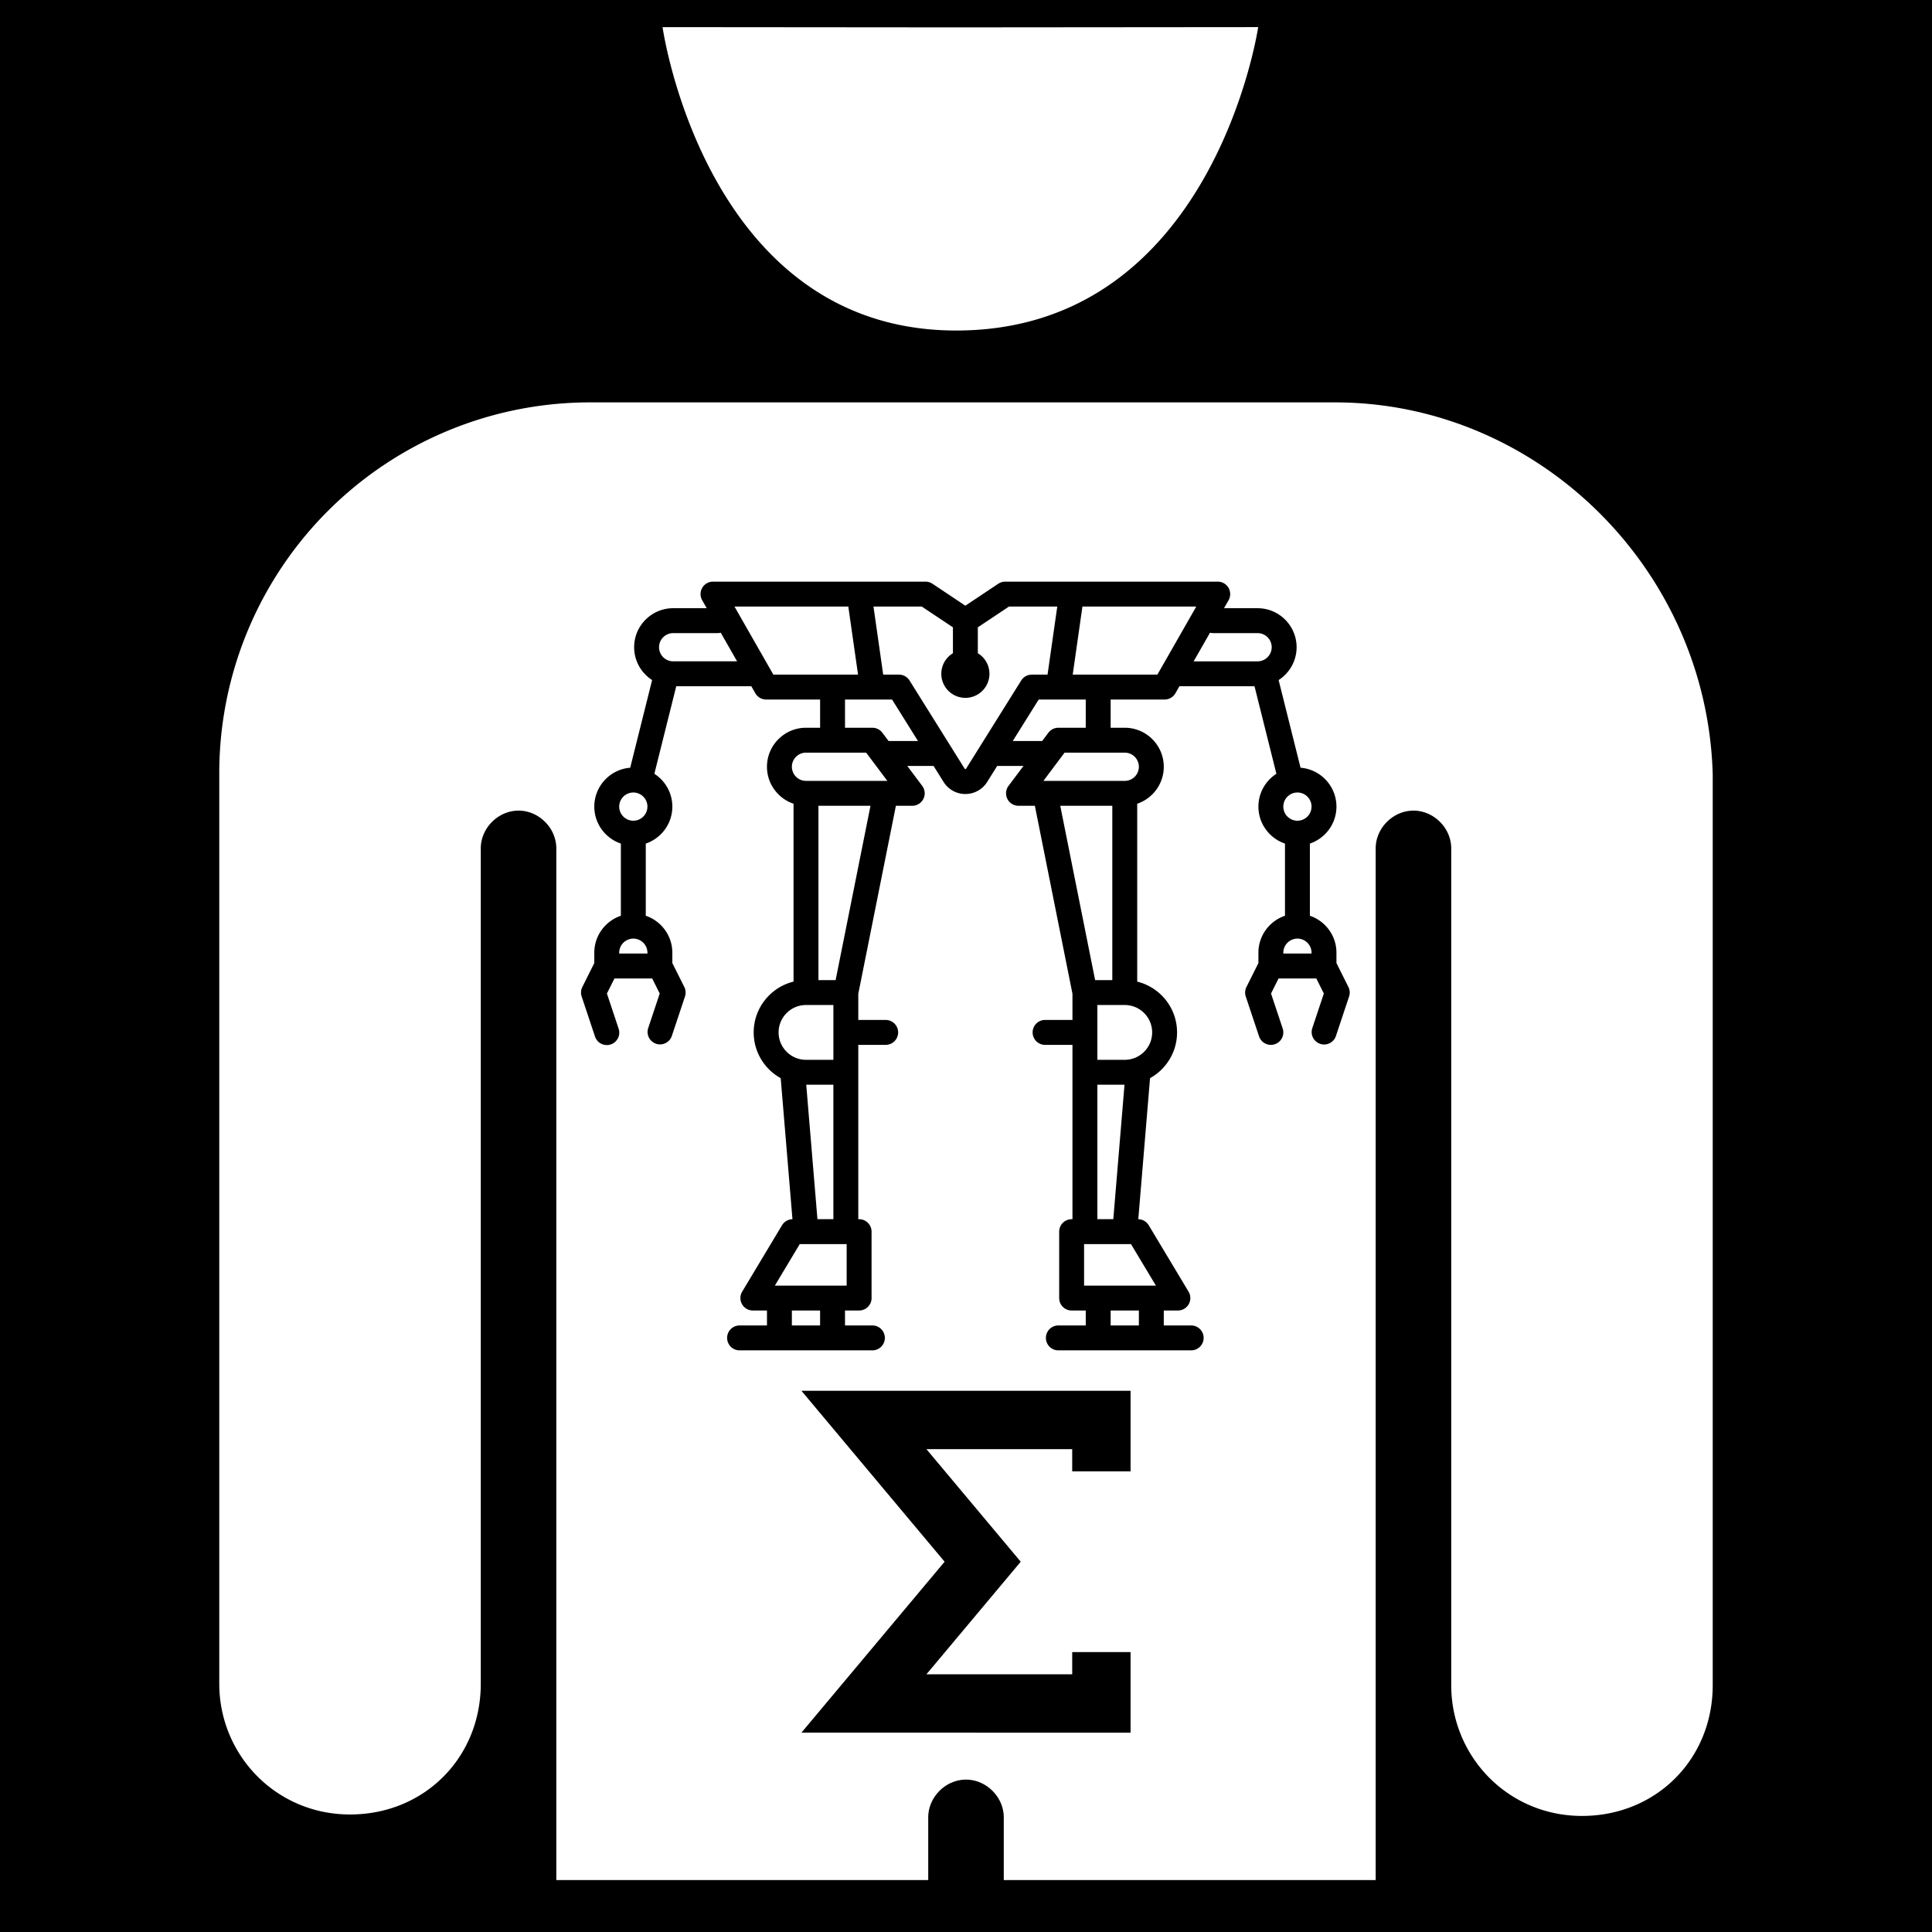 <svg version="1.2" viewBox="-421 153 512 512" xml:space="preserve" width="512" height="512" xmlns="http://www.w3.org/2000/svg"><defs><filter style="color-interpolation-filters:sRGB" id="a" x="-.052" y="-.042" width="1.104" height="1.084"><feFlood flood-opacity="1" flood-color="#3A3F5E" result="flood"/><feComposite in="flood" in2="SourceGraphic" operator="out" result="composite1"/><feGaussianBlur in="composite1" stdDeviation="8.556" result="blur"/><feOffset result="offset"/><feComposite in="offset" in2="SourceGraphic" operator="atop" result="composite2"/></filter></defs><path d="M0 0h512v512H0Z" fill="#b90202" style="fill:#0000;fill-opacity:1" transform="translate(-421 153)"/><path style="fill:#fff;stroke-width:3.85;fill-opacity:1;filter:url(#a)" d="m333.43 7.186-80.207.068h-.002l-77.637-.065s11.344 80.403 77.82 80.403c68.162 0 80.026-80.406 80.026-80.406zm-176.758 99.45a98.26 98.26 0 0 0-98.563 98.561v241.01c0 18.865 15.016 34.65 34.65 34.65 19.636 0 34.651-15.015 34.651-34.65V224.832c0-5.39 4.622-10.01 10.012-10.01 5.39 0 10.008 4.62 10.008 10.01v273.4h98.56v-16.605c0-5.39 4.622-10.01 10.012-10.01 5.39 0 10.008 4.62 10.008 10.01v16.605h98.558v-273.4c0-5.39 4.622-10.01 10.012-10.01 5.39 0 10.01 4.62 10.01 10.01v221.76c0 18.865 15.015 34.65 34.65 34.65 19.635 0 34.65-15.015 34.65-34.65V205.197c-1.54-54.67-46.586-98.56-100.1-98.56H156.671zm32.283 47.505h56.32a3.3 3.3 0 0 1 1.83.554l8.729 5.82 8.73-5.82a3.298 3.298 0 0 1 1.83-.554h56.319a3.299 3.299 0 0 1 2.865 4.938l-1.201 2.103h8.896c5.702 0 10.34 4.638 10.34 10.34 0 3.648-1.901 6.858-4.763 8.699l5.808 23.236c5.317.422 9.514 4.88 9.514 10.303 0 4.548-2.952 8.416-7.04 9.797v19.127c4.088 1.38 7.04 5.249 7.04 9.796v2.74l3.172 6.344c.391.783.456 1.689.18 2.52l-3.52 10.56a3.302 3.302 0 0 1-6.262-2.087l3.088-9.264-1.996-3.992h-10.002l-1.996 3.992 3.088 9.264a3.3 3.3 0 0 1-6.262 2.088l-3.52-10.561a3.3 3.3 0 0 1 .18-2.52l3.17-6.343v-2.74c0-4.548 2.954-8.417 7.041-9.797v-19.127c-4.087-1.381-7.04-5.25-7.04-9.797 0-3.649 1.902-6.859 4.765-8.7l-5.801-23.199h-19.896l-1.063 1.858a3.3 3.3 0 0 1-2.865 1.662h-14.299v7.48h3.74c5.702 0 10.34 4.639 10.34 10.34 0 4.548-2.953 8.416-7.041 9.797v47.143c6.054 1.485 10.56 6.953 10.56 13.459 0 5.213-2.895 9.76-7.16 12.127l-3.113 37.377a3.298 3.298 0 0 1 2.764 1.597l10.558 17.6a3.3 3.3 0 0 1-2.828 4.998h-3.74v3.959h7.26a3.3 3.3 0 0 1 0 6.6h-35.2a3.3 3.3 0 1 1 0-6.6h7.26v-3.96h-3.74a3.301 3.301 0 0 1-3.3-3.3v-17.6a3.3 3.3 0 0 1 3.3-3.298h.219v-46.2h-7.26a3.3 3.3 0 0 1-3.299-3.3 3.3 3.3 0 0 1 3.3-3.301h7.259v-6.932l-9.965-49.826h-4.334a3.3 3.3 0 0 1-2.64-5.281l3.96-5.28h-6.97l-2.647 4.233a6.783 6.783 0 0 1-5.783 3.207 6.782 6.782 0 0 1-5.783-3.207l-2.647-4.233h-6.97l3.96 5.28a3.3 3.3 0 0 1-2.64 5.281h-4.334l-9.965 49.826v6.932h7.26a3.3 3.3 0 0 1 3.299 3.3 3.3 3.3 0 0 1-3.3 3.301h-7.259v46.2h.219a3.3 3.3 0 0 1 3.3 3.298v17.6a3.3 3.3 0 0 1-3.3 3.3h-3.738v3.96h7.26a3.3 3.3 0 0 1 3.298 3.3 3.3 3.3 0 0 1-3.299 3.301h-35.2a3.3 3.3 0 0 1-3.3-3.3 3.3 3.3 0 0 1 3.3-3.301h7.26v-3.96h-3.74a3.299 3.299 0 0 1-2.83-4.997l10.561-17.6a3.298 3.298 0 0 1 2.764-1.597l-3.115-37.377c-4.265-2.366-7.16-6.914-7.16-12.127 0-6.506 4.506-11.975 10.56-13.46v-47.142c-4.088-1.38-7.04-5.25-7.04-9.797 0-5.701 4.64-10.34 10.34-10.34h3.739v-7.48h-14.299a3.299 3.299 0 0 1-2.865-1.662l-1.06-1.858h-19.897l-5.8 23.198c2.861 1.84 4.763 5.052 4.763 8.7 0 4.549-2.954 8.417-7.041 9.798v19.127c4.087 1.38 7.04 5.249 7.04 9.796v2.74l3.173 6.344c.39.783.454 1.69.177 2.52l-3.52 10.56a3.302 3.302 0 0 1-6.26-2.087l3.087-9.264-1.996-3.994h-10l-1.998 3.994 3.088 9.264a3.3 3.3 0 1 1-6.26 2.088l-3.521-10.561a3.3 3.3 0 0 1 .18-2.52l3.171-6.343v-2.74c0-4.548 2.952-8.417 7.04-9.797v-19.127c-4.088-1.381-7.04-5.25-7.04-9.797 0-5.424 4.197-9.88 9.514-10.303l5.808-23.236c-2.862-1.841-4.763-5.051-4.763-8.7 0-5.7 4.638-10.34 10.34-10.34h8.896l-1.201-2.103a3.3 3.3 0 0 1 2.865-4.938zm5.688 6.601 10.306 18.04h22.44l-2.577-18.04h-30.17zm36.837 0 2.577 18.04h4.177a3.3 3.3 0 0 1 2.8 1.55l14.614 23.383c.025.039.064.103.186.103s.163-.064.187-.103l14.614-23.383a3.3 3.3 0 0 1 2.799-1.55h4.177l2.578-18.04h-12.796l-8.258 5.506v6.863a6.375 6.375 0 0 1 3.08 5.45 6.389 6.389 0 0 1-6.381 6.38 6.387 6.387 0 0 1-6.379-6.38 6.375 6.375 0 0 1 3.08-5.45v-6.863l-8.26-5.506H231.48zm55.375 0-2.576 18.04h22.44l10.308-18.04h-30.172zM191 167.67a3.3 3.3 0 0 1-.834.111h-11.771a3.743 3.743 0 0 0-3.739 3.74 3.743 3.743 0 0 0 3.739 3.74h16.943L191 167.67zm129.668 0-4.336 7.592h16.941a3.745 3.745 0 0 0 3.74-3.74 3.745 3.745 0 0 0-3.74-3.74h-11.77c-.288 0-.568-.043-.835-.112zm-96.732 17.71v7.481h7.26c1.038 0 2.014.49 2.638 1.32l1.65 2.2h7.795l-6.875-11h-12.468zm51.328 0-6.875 11h7.795l1.65-2.198a3.301 3.301 0 0 1 2.64-1.32h7.26v-7.481h-12.471zm-61.668 14.08a3.745 3.745 0 0 0-3.74 3.741 3.745 3.745 0 0 0 3.74 3.74h21.558l-5.61-7.48h-15.948zm68.527 0-5.61 7.481h21.561a3.745 3.745 0 0 0 3.74-3.74h-.002a3.743 3.743 0 0 0-3.738-3.74h-15.951zm-114.287 10.56a3.745 3.745 0 0 0-3.74 3.74 3.745 3.745 0 0 0 3.74 3.74 3.745 3.745 0 0 0 3.74-3.74 3.745 3.745 0 0 0-3.74-3.74zm175.996 0a3.743 3.743 0 0 0-3.738 3.74 3.743 3.743 0 0 0 3.738 3.74 3.745 3.745 0 0 0 3.74-3.74 3.745 3.745 0 0 0-3.74-3.74zm-126.937 3.521v46.2h4.554l9.24-46.2h-13.794zm64.084 0 9.24 46.2h4.554v-46.2H280.98zm-113.143 35.2a3.745 3.745 0 0 0-3.74 3.74v.218h7.48v-.219a3.745 3.745 0 0 0-3.74-3.74zm175.996 0a3.743 3.743 0 0 0-3.738 3.74v.218h7.478v-.219a3.745 3.745 0 0 0-3.74-3.74zM213.596 266.34c-4.003 0-7.26 3.257-7.26 7.26s3.257 7.26 7.26 7.26h7.26v-14.52h-7.26zm77.218 0v14.52h7.26c4.003 0 7.26-3.257 7.26-7.26s-3.257-7.26-7.26-7.26h-7.26zm-77.152 21.119 2.969 35.64h4.224v-35.64h-7.193zm77.152 0v35.64h4.223l2.97-35.64h-7.193zm-78.87 42.24-6.6 11h19.031v-11h-12.432zm75.349 0v11h19.031l-6.6-11h-12.431zm-77.438 17.6v3.959h7.479v-3.96h-7.479zm84.479 0v3.959h7.48v-3.96h-7.48zm-81.945 21.277h87.222v21.352h-15.466v-5.885h-38.627l24.986 29.83-24.986 29.828h38.628v-5.885h15.465v21.352H212.39l37.94-45.295-37.94-45.297z" transform="translate(-421 153)"/><path fill="none" d="M-705.86 5.688h415.085v415.085H-705.86Z"/></svg>